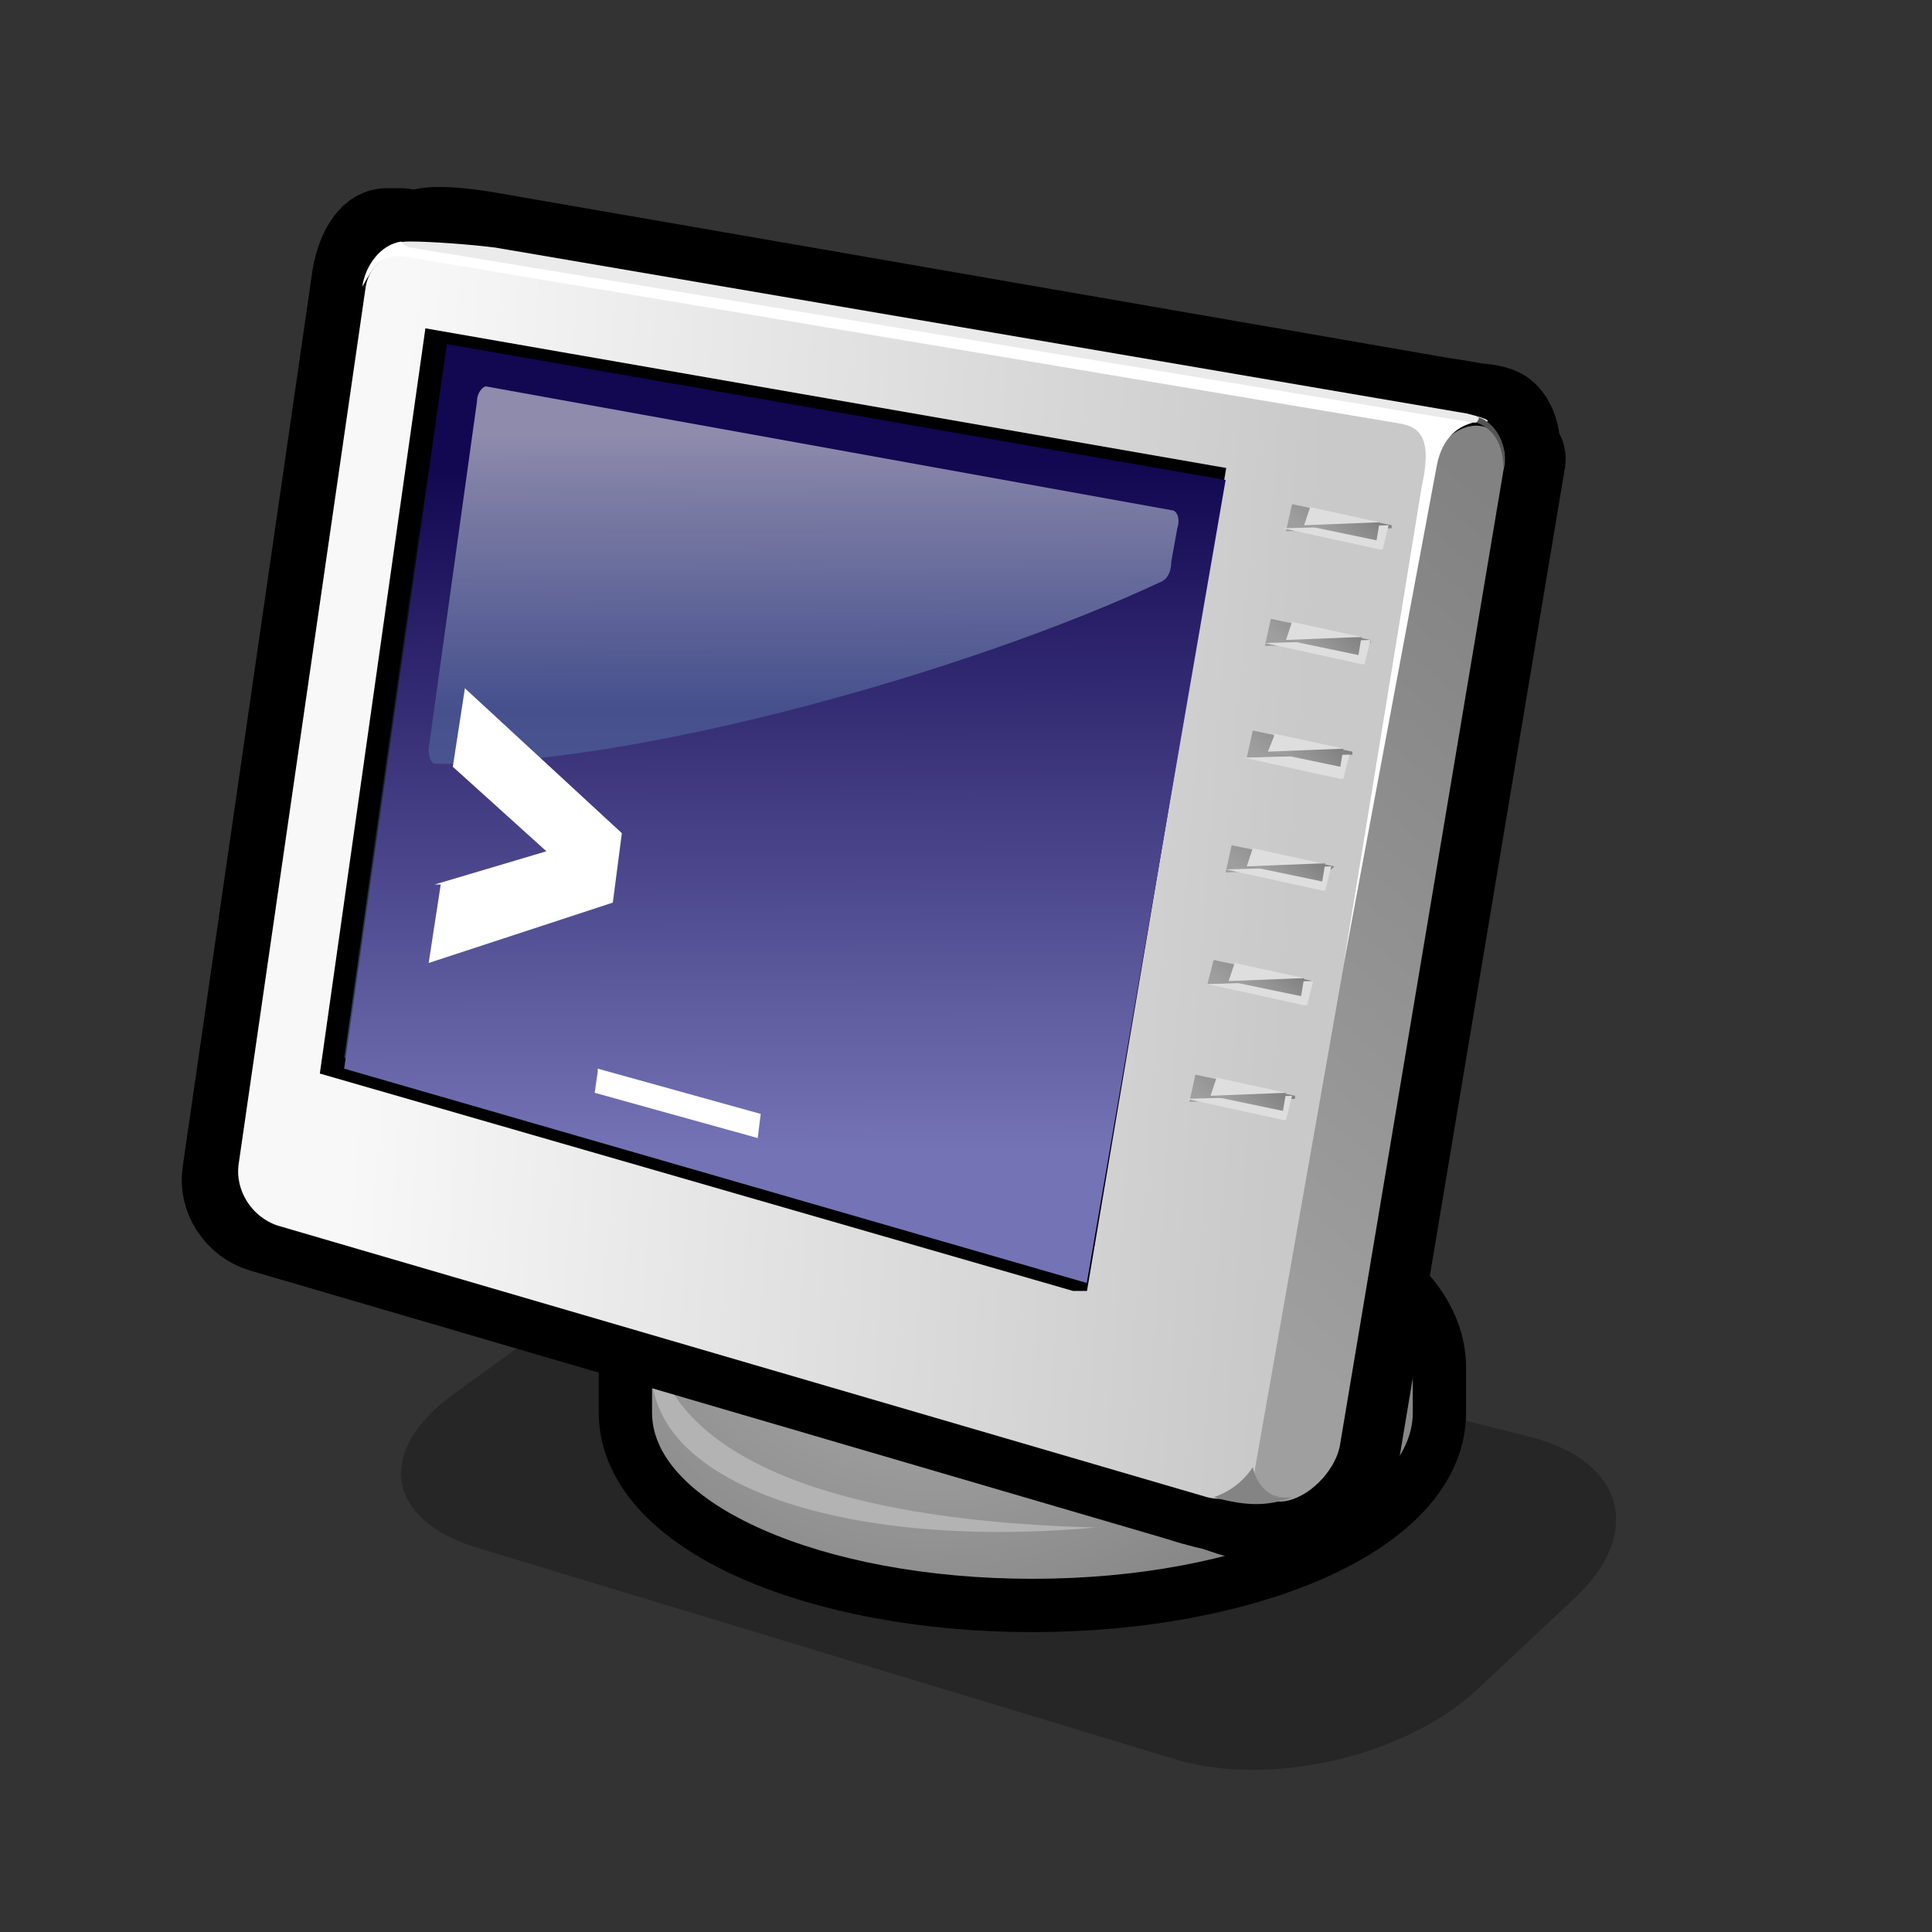 <?xml version="1.0" encoding="iso-8859-1"?>
<!-- Generator: Adobe Illustrator 9.0, SVG Export Plug-In  -->
<!DOCTYPE svg PUBLIC "-//W3C//DTD SVG 20000303 Stylable//EN"   "http://www.w3.org/TR/2000/03/WD-SVG-20000303/DTD/svg-20000303-stylable.dtd">
<svg  width="64pt" height="64pt" viewBox="0 0 64 64" xml:space="preserve">
	<rect x="0" y="0" width="64" height="64" fill="#333333" stroke="none"/>
	<g id="Layer_x0020_1" style="fill-rule:nonzero;clip-rule:nonzero;fill:#DEDEDE;stroke:#000000;stroke-miterlimit:4;">
		<g style="opacity:0.25;">
			<path style="fill:#000000;stroke:none;" d="M28.3,42.1c-3.1-0.8-7.8,0.1-10.4,2l-2.9,2.1c-2.6,1.9-2.2,4.2,0.9,5.1l23.1,7c3.1,0.9,7.5-0.1,9.9-2.3l3.2-3c2.4-2.2,1.7-4.6-1.4-5.4l-22.4-5.6z"/>
		</g>
		<radialGradient id="aigrd1" cx="30.873" cy="39.588" r="15.096" fx="30.873" fy="39.588" gradientUnits="userSpaceOnUse">
			<stop  offset="0" style="stop-color:#B6B6B6"/>
			<stop  offset="1" style="stop-color:#878787"/>
		</radialGradient>
		<path style="fill:url(#aigrd1);stroke-width:3.531;stroke-linecap:round;stroke-linejoin:round;" d="M34.2,39.8c-7,0-12.6,2.5-12.6,5.5v1.5c0,3,5.6,5.5,12.6,5.5c7,0,12.6-2.5,12.6-5.5v-1.5c0-3-5.6-5.5-12.6-5.5z"/>
		<path style="fill:url(#aigrd1);stroke:none;" d="M34.2,39.8c-7,0-12.6,2.5-12.6,5.5v1.5c0,3,5.6,5.5,12.6,5.5c7,0,12.6-2.5,12.6-5.5v-1.5c0-3-5.6-5.5-12.6-5.5z"/>
		<path style="fill:#B3B3B3;stroke:none;" d="M21.7,44.5c0.3,2.4,3.1,5.8,14.6,6.1c-8.8,0.8-15.7-1.7-14.6-6.1z"/>
		<g>
			<path style="fill:#000000;stroke:none;" d="M49.9,15.2c0.1-0.6-0.1-1.2-0.4-1.3c-0.3-0.1-0.6-0.1-0.6-0.1c0,0,0,0,0,0s-0.5-0.1-1.2-0.2L16,8.1C15.4,8,14.5,7.9,14.1,8s-0.8,0-0.8,0c0,0-0.2,0-0.5,0c-0.3,0-0.6,0.6-0.7,1.2L7.8,38.9c-0.1,0.6,0.3,1.3,1,1.5l30.4,8.9
				c0.6,0.2,1.1,0.3,1.1,0.3c0,0,0,0,0,0s0.3,0.1,0.6,0.2s0.7,0.1,0.9,0.1c0.2,0,0.4-0.1,0.6-0.1c0.2,0,0.6-0.2,0.6-0.2s0.3-0.1,0.7-0.2s0.8-0.7,0.9-1.3l5.5-32.9z"/>
			<path style="fill:none;stroke-width:3.531;stroke-linecap:round;stroke-linejoin:round;" d="M49.9,15.2c0.1-0.6-0.1-1.2-0.4-1.3c-0.3-0.1-0.6-0.1-0.6-0.1c0,0,0,0,0,0s-0.5-0.1-1.2-0.2L16,8.1C15.4,8,14.5,7.9,14.1,8s-0.8,0-0.8,0c0,0-0.2,0-0.5,0c-0.3,0-0.6,0.6-0.7,1.2L7.8,38.9c-0.1,0.6,0.3,1.3,1,1.5l30.4,8.9
				c0.6,0.2,1.1,0.3,1.1,0.3c0,0,0,0,0,0s0.3,0.1,0.6,0.2s0.7,0.1,0.9,0.1c0.2,0,0.4-0.1,0.6-0.1c0.2,0,0.6-0.2,0.6-0.2s0.3-0.1,0.7-0.2s0.8-0.7,0.9-1.3l5.5-32.9z"/>
		</g>
		<g>
			<linearGradient id="aigrd3" gradientUnits="userSpaceOnUse" x1="12.237" y1="27.887" x2="42.836" y2="30.091">
				<stop  offset="0" style="stop-color:#F8F8F8"/>
				<stop  offset="1" style="stop-color:#C9C9C9"/>
			</linearGradient>
			<path style="fill:url(#aigrd3);stroke:none;" d="M13.8,8.3c-0.8-0.1-1.6,0.4-1.7,1.3l-4.2,29c-0.1,0.8,0.4,1.7,1.3,2l30.8,9c0.8,0.2,1.6-0.2,1.7-1.1l5.8-32.9c0.1-0.8-0.4-1.6-1.3-1.8L13.8,8.3z"/>
		</g>
		<g>
			<linearGradient id="aigrd4" gradientUnits="userSpaceOnUse" x1="38.037" y1="40.899" x2="54.944" y2="20.995">
				<stop  offset="0" style="stop-color:#9F9F9F"/>
				<stop  offset="1" style="stop-color:#828282"/>
			</linearGradient>
			<path style="fill:url(#aigrd4);stroke:none;" d="M44.4,47.8c-0.1,0.8-0.9,1.7-1.7,1.9c-0.8,0.2-1.3-0.3-1.1-1.2l5.8-32.9c0.1-0.8,0.8-1.5,1.5-1.5s1.1,0.7,0.9,1.5l-5.4,32.2z"/>
		</g>
		<g>
			<linearGradient id="aigrd5" gradientUnits="userSpaceOnUse" x1="13.566" y1="11.002" x2="48.874" y2="11.002">
				<stop  offset="0" style="stop-color:#EBEBEB"/>
				<stop  offset="1" style="stop-color:#EAEAEA"/>
			</linearGradient>
			<path style="fill:url(#aigrd5);stroke:none;" d="M16.4,8.2C15.6,8.1,14.3,8,13.6,8c-0.7,0-0.6,0.2,0.2,0.3l32.4,5.4c0.8,0.1,2.1,0.3,2.7,0.3s0.5-0.1-0.3-0.3L16.4,8.2z"/>
		</g>
		<path style="fill:#848484;stroke:none;" d="M42.8,49.6c-0.8,0.3-1.5,0.3-2.6,0c0.9-0.3,1.3-1,1.3-1s0.2,1.1,1.2,1z"/>
		<path style="fill:#FFFFFF;stroke:none;" d="M46.2,14c0.7,0.1,1.3,0.3,0.9,2.1l-2.6,15.9l3.1-16.6c0.2-1,0.8-1.3,1.2-1.4L13.6,8.2c-0.2,0-0.3-0.2-0.3-0.2c-0.7,0.1-1.2,0.8-1.3,1.5c0.4-0.7,0.6-1.1,1.4-1L46.2,14z"/>
		<path style="fill:#545454;stroke:none;" d="M49.8,15.5c0-1.3-0.9-1.5-0.9-1.5s0.2-0.2,0-0.2c0.5,0.1,1.1,0.8,0.9,1.7z"/>
		<g style="fill:#FFFFFF;stroke:none;">
			<linearGradient id="aigrd6" gradientUnits="userSpaceOnUse" x1="25.831" y1="15.138" x2="25.831" y2="37.818" gradientTransform="matrix(1 -2.300000e-003 2.300000e-003 1 -0.268 0.289)">
				<stop  offset="0" style="stop-color:#000000"/>
				<stop  offset="1" style="stop-color:#3A4A70"/>
			</linearGradient>
			<path style="fill:url(#aigrd6);stroke:#000000;stroke-width:0.729;" d="M35.6,42.4l-24.6-7.1l3.4-24l25.8,4.5l-4.5,26.6z"/>
			<linearGradient id="aigrd7" gradientUnits="userSpaceOnUse" x1="26.158" y1="15.219" x2="26.158" y2="37.898" gradientTransform="matrix(1 -2.300000e-003 2.300000e-003 1 -0.268 0.289)">
				<stop  offset="0" style="stop-color:#120751"/>
				<stop  offset="1" style="stop-color:#7473B5"/>
			</linearGradient>
			<path style="fill:url(#aigrd7);" d="M36,42.5l-24.6-7.1l3.4-24l25.8,4.5L36,42.5z"/>
			<g>
				<linearGradient id="aigrd8" gradientUnits="userSpaceOnUse" x1="26.801" y1="14.185" x2="26.801" y2="23.253" gradientTransform="matrix(1 -2.300000e-003 2.300000e-003 1 -0.268 0.289)">
					<stop  offset="0" style="stop-color:#E7EBEF"/>
					<stop  offset="1" style="stop-color:#52699F"/>
				</linearGradient>
				<path style="opacity:0.58;fill:url(#aigrd8);" d="M16.1,12.8c-0.1,0-0.3,0.2-0.3,0.5l-1.6,11.5c0,0.3,0.1,0.5,0.2,0.5c6.6,0.1,17.8-3.1,24-6c0.3-0.1,0.4-0.4,0.4-0.7l0.2-1.1c0.1-0.3,0-0.6-0.2-0.6l-22.7-4.1z"/>
			</g>
			<g>
				<path d="M14.4,29.3l3.7-1.1L15,25.4l0.4-2.6l5.2,4.8l-0.3,2.3l-6.1,2l0.4-2.6z"/>
				<path d="M19.8,35.4l5.4,1.5l-0.1,0.8l-5.4-1.5l0.1-0.7z"/>
			</g>
		</g>
		<g style="stroke:none;">
			<g>
				<g>
					<g>
						<linearGradient id="aigrd9" gradientUnits="userSpaceOnUse" x1="40.397" y1="36.879" x2="41.651" y2="35.403">
							<stop  offset="0" style="stop-color:#9F9F9F"/>
							<stop  offset="1" style="stop-color:#828282"/>
						</linearGradient>
						<path style="fill:url(#aigrd9);" d="M42.9,36.3l-3.3-0.7l-0.2,0.9l3.5-0.1z"/>
						<path d="M42.6,37.1l0.2-0.8l-3.5,0.1l3.2,0.7z"/>
					</g>
					<g>
						<linearGradient id="aigrd10" gradientUnits="userSpaceOnUse" x1="41.035" y1="33.095" x2="42.289" y2="31.619">
							<stop  offset="0" style="stop-color:#9F9F9F"/>
							<stop  offset="1" style="stop-color:#828282"/>
						</linearGradient>
						<path style="fill:url(#aigrd10);" d="M43.5,32.5l-3.3-0.7L40,32.6l3.5-0.1z"/>
						<path d="M43.3,33.3l0.2-0.8L40,32.6l3.2,0.7z"/>
					</g>
					<g>
						<linearGradient id="aigrd11" gradientUnits="userSpaceOnUse" x1="41.675" y1="29.311" x2="42.928" y2="27.836">
							<stop  offset="0" style="stop-color:#9F9F9F"/>
							<stop  offset="1" style="stop-color:#828282"/>
						</linearGradient>
						<path style="fill:url(#aigrd11);" d="M44.2,28.7L40.8,28l-0.2,0.9l3.5-0.1z"/>
						<path d="M43.9,29.5l0.2-0.8l-3.5,0.1l3.2,0.7z"/>
					</g>
					<g>
						<linearGradient id="aigrd12" gradientUnits="userSpaceOnUse" x1="42.315" y1="25.527" x2="43.568" y2="24.052">
							<stop  offset="0" style="stop-color:#9F9F9F"/>
							<stop  offset="1" style="stop-color:#828282"/>
						</linearGradient>
						<path style="fill:url(#aigrd12);" d="M44.8,24.9l-3.3-0.7l-0.2,0.9l3.5-0.1z"/>
						<path d="M44.5,25.8l0.2-0.8l-3.5,0.1l3.2,0.7z"/>
					</g>
					<g>
						<linearGradient id="aigrd13" gradientUnits="userSpaceOnUse" x1="42.954" y1="21.743" x2="44.206" y2="20.268">
							<stop  offset="0" style="stop-color:#9F9F9F"/>
							<stop  offset="1" style="stop-color:#828282"/>
						</linearGradient>
						<path style="fill:url(#aigrd13);" d="M45.4,21.2l-3.3-0.7l-0.2,0.9l3.5-0.1z"/>
						<path d="M45.2,22l0.2-0.8l-3.5,0.1l3.2,0.7z"/>
					</g>
					<g>
						<linearGradient id="aigrd14" gradientUnits="userSpaceOnUse" x1="43.595" y1="17.959" x2="44.846" y2="16.485">
							<stop  offset="0" style="stop-color:#9F9F9F"/>
							<stop  offset="1" style="stop-color:#828282"/>
						</linearGradient>
						<path style="fill:url(#aigrd14);" d="M46.1,17.4l-3.3-0.7l-0.2,0.9l3.5-0.1z"/>
						<path d="M45.8,18.2l0.2-0.8l-3.5,0.1l3.2,0.7z"/>
					</g>
				</g>
			</g>
			<g>
				<g>
					<g>
						<linearGradient id="aigrd15" gradientUnits="userSpaceOnUse" x1="44.188" y1="17.911" x2="45.088" y2="16.851">
							<stop  offset="0" style="stop-color:#9F9F9F"/>
							<stop  offset="1" style="stop-color:#828282"/>
						</linearGradient>
						<path style="fill:url(#aigrd15);" d="M43.2,17.4l2.4,0.5l0.1-0.6l-2.5,0.1z"/>
						<path d="M43.4,16.8l-0.2,0.6l2.5-0.1l-2.3-0.5z"/>
					</g>
					<g>
						<linearGradient id="aigrd16" gradientUnits="userSpaceOnUse" x1="43.566" y1="21.695" x2="44.467" y2="20.636">
							<stop  offset="0" style="stop-color:#9F9F9F"/>
							<stop  offset="1" style="stop-color:#828282"/>
						</linearGradient>
						<path style="fill:url(#aigrd16);" d="M42.6,21.2l2.4,0.5l0.1-0.6l-2.5,0.1z"/>
						<path d="M42.8,20.6l-0.2,0.6l2.5-0.1l-2.3-0.5z"/>
					</g>
					<g>
						<linearGradient id="aigrd17" gradientUnits="userSpaceOnUse" x1="42.945" y1="25.48" x2="43.845" y2="24.42">
							<stop  offset="0" style="stop-color:#9F9F9F"/>
							<stop  offset="1" style="stop-color:#828282"/>
						</linearGradient>
						<path style="fill:url(#aigrd17);" d="M42,24.9l2.4,0.5l0.1-0.6L42,24.9z"/>
						<path d="M42.2,24.4L42,24.9l2.5-0.1l-2.3-0.5z"/>
					</g>
					<g>
						<linearGradient id="aigrd18" gradientUnits="userSpaceOnUse" x1="42.324" y1="29.264" x2="43.224" y2="28.205">
							<stop  offset="0" style="stop-color:#9F9F9F"/>
							<stop  offset="1" style="stop-color:#828282"/>
						</linearGradient>
						<path style="fill:url(#aigrd18);" d="M41.4,28.7l2.4,0.5l0.1-0.6l-2.5,0.1z"/>
						<path d="M41.5,28.1l-0.2,0.6l2.5-0.1l-2.3-0.5z"/>
					</g>
					<g>
						<linearGradient id="aigrd19" gradientUnits="userSpaceOnUse" x1="41.703" y1="33.048" x2="42.602" y2="31.989">
							<stop  offset="0" style="stop-color:#9F9F9F"/>
							<stop  offset="1" style="stop-color:#828282"/>
						</linearGradient>
						<path style="fill:url(#aigrd19);" d="M40.7,32.5l2.4,0.5l0.1-0.6l-2.5,0.1z"/>
						<path d="M40.9,31.9l-0.2,0.6l2.5-0.1l-2.3-0.5z"/>
					</g>
					<g>
						<linearGradient id="aigrd20" gradientUnits="userSpaceOnUse" x1="41.082" y1="36.832" x2="41.981" y2="35.774">
							<stop  offset="0" style="stop-color:#9F9F9F"/>
							<stop  offset="1" style="stop-color:#828282"/>
						</linearGradient>
						<path style="fill:url(#aigrd20);" d="M40.1,36.3l2.4,0.5l0.1-0.6l-2.5,0.1z"/>
						<path d="M40.3,35.7l-0.2,0.6l2.5-0.1l-2.3-0.5z"/>
					</g>
				</g>
			</g>
		</g>
	</g>
	<g id="Layer_x0020_2" style="fill-rule:nonzero;clip-rule:nonzero;stroke:#000000;stroke-miterlimit:4;">
		<path style="fill:none;stroke:none;" d="M64,64H0V0h64v64z"/>
	</g>
</svg>
